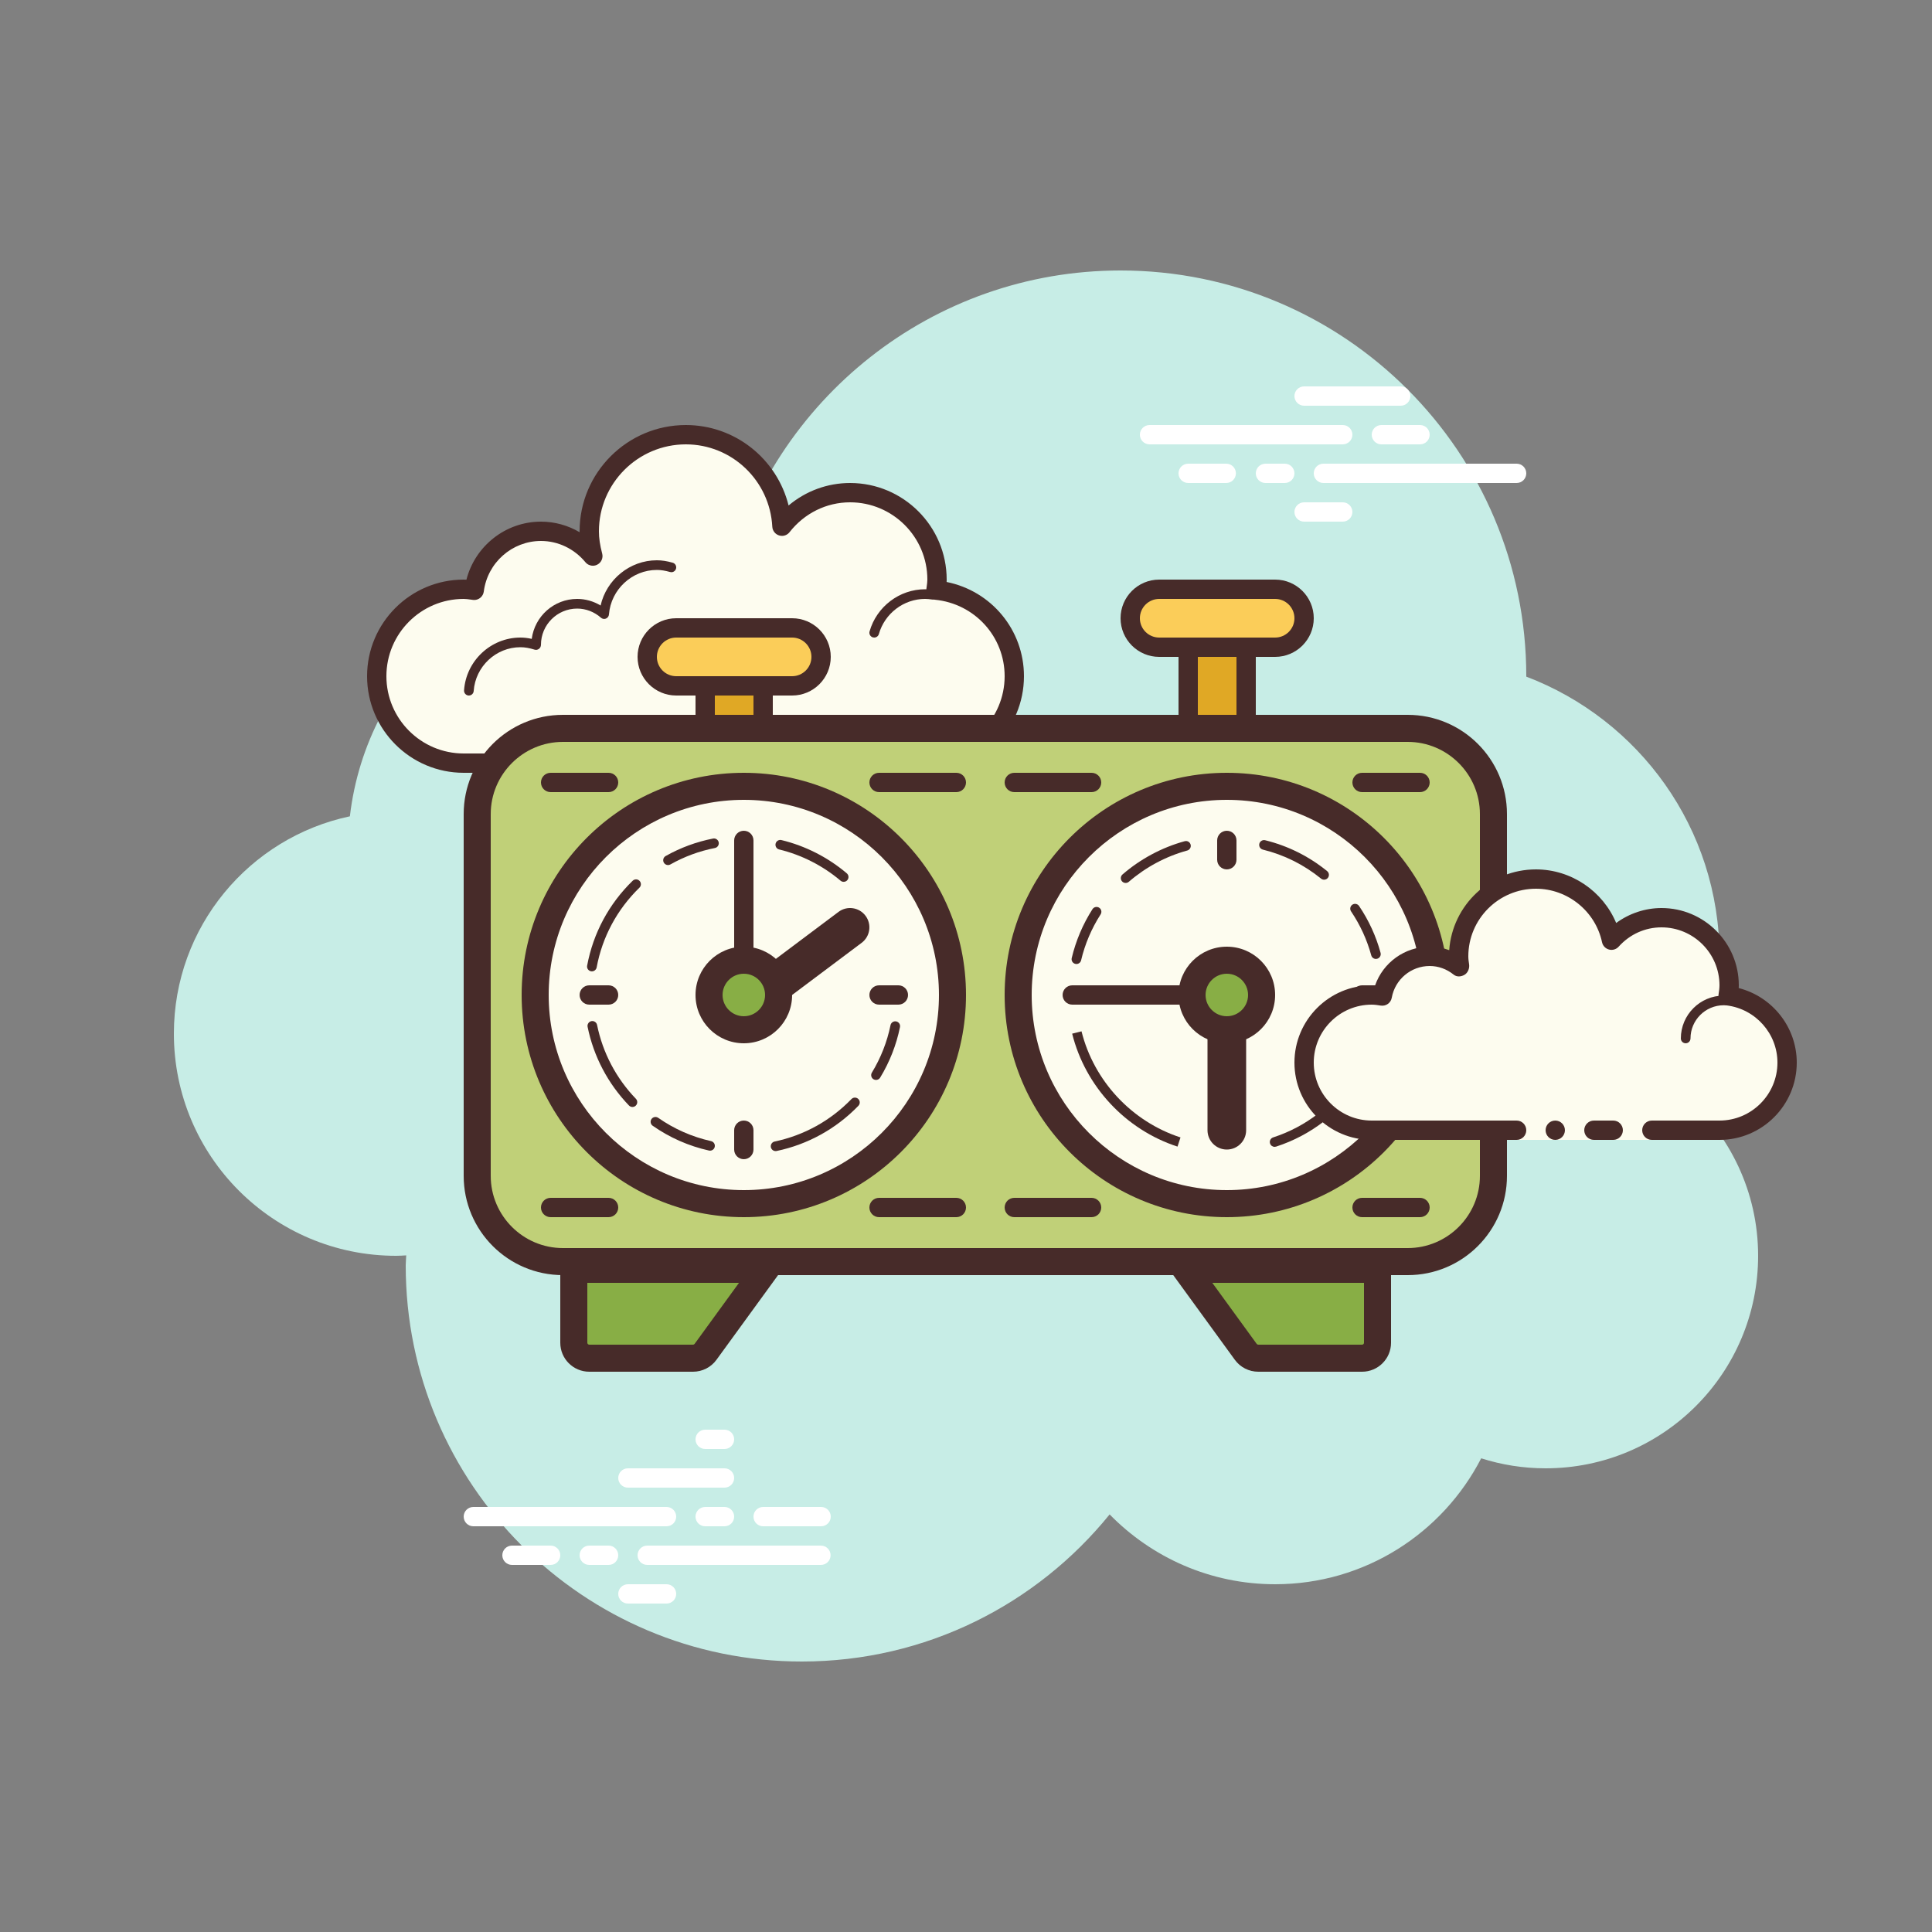 <svg xmlns="http://www.w3.org/2000/svg" viewBox="0 0 100 100"><rect x="0" y="0" width="100" height="100" fill="#808080" stroke="none"/><path fill="#c7ede6" d="M87.215,56.71C88.35,54.555,89,52.105,89,49.5c0-6.621-4.159-12.257-10.001-14.478 C78.999,35.015,79,35.008,79,35c0-11.598-9.402-21-21-21c-9.784,0-17.981,6.701-20.313,15.757C36.211,29.272,34.638,29,33,29 c-7.692,0-14.023,5.793-14.89,13.252C12.906,43.353,9,47.969,9,53.5C9,59.851,14.149,65,20.5,65c0.177,0,0.352-0.012,0.526-0.022 C21.022,65.153,21,65.324,21,65.5C21,76.822,30.178,86,41.5,86c6.437,0,12.175-2.972,15.934-7.614C59.612,80.611,62.64,82,66,82 c4.65,0,8.674-2.65,10.666-6.518C77.718,75.817,78.837,76,80,76c6.075,0,11-4.925,11-11C91,61.689,89.53,58.727,87.215,56.71z"/><path fill="#fdfcef" d="M39.5,39.5V40h3v-0.5c0,0,4.242,0,5.5,0c2.485,0,4.5-2.015,4.5-4.5 c0-2.333-1.782-4.229-4.055-4.455C48.467,30.364,48.5,30.187,48.5,30c0-2.485-2.015-4.5-4.5-4.5c-1.438,0-2.703,0.686-3.527,1.736 C40.333,24.6,38.171,22.5,35.5,22.5c-2.761,0-5,2.239-5,5c0,0.446,0.077,0.87,0.187,1.282C30.045,28.005,29.086,27.5,28,27.5 c-1.781,0-3.234,1.335-3.455,3.055C24.364,30.533,24.187,30.5,24,30.5c-2.485,0-4.5,2.015-4.5,4.5s2.015,4.5,4.5,4.5s9.5,0,9.5,0 H39.5z"/><path fill="#472b29" d="M35.5,22c-3.033,0-5.5,2.467-5.5,5.5c0,0.016,0,0.031,0,0.047C29.398,27.192,28.71,27,28,27 c-1.831,0-3.411,1.261-3.858,3.005C24.095,30.002,24.048,30,24,30c-2.757,0-5,2.243-5,5s2.243,5,5,5h15.5 c0.276,0,0.5-0.224,0.5-0.5S39.776,39,39.5,39H24c-2.206,0-4-1.794-4-4s1.794-4,4-4c0.117,0,0.23,0.017,0.343,0.032l0.141,0.019 c0.021,0.003,0.041,0.004,0.062,0.004c0.246,0,0.462-0.185,0.495-0.437C25.232,29.125,26.504,28,28,28 c0.885,0,1.723,0.401,2.301,1.1c0.098,0.118,0.241,0.182,0.386,0.182c0.078,0,0.156-0.018,0.228-0.056 c0.209-0.107,0.314-0.346,0.254-0.573C31.054,28.218,31,27.852,31,27.5c0-2.481,2.019-4.5,4.5-4.5 c2.381,0,4.347,1.872,4.474,4.263c0.011,0.208,0.15,0.387,0.349,0.45c0.05,0.016,0.101,0.024,0.152,0.024 c0.15,0,0.296-0.069,0.392-0.192C41.638,26.563,42.779,26,44,26c2.206,0,4,1.794,4,4c0,0.117-0.017,0.23-0.032,0.343l-0.019,0.141 c-0.016,0.134,0.022,0.268,0.106,0.373c0.084,0.105,0.207,0.172,0.34,0.185C50.451,31.247,52,32.949,52,35c0,2.206-1.794,4-4,4 h-5.5c-0.276,0-0.5,0.224-0.5,0.5s0.224,0.5,0.5,0.5H48c2.757,0,5-2.243,5-5c0-2.397-1.689-4.413-4.003-4.877 C48.999,30.082,49,30.041,49,30c0-2.757-2.243-5-5-5c-1.176,0-2.293,0.416-3.183,1.164C40.219,23.76,38.055,22,35.5,22L35.5,22z"/><path fill="#472b29" d="M34,29c-1.403,0-2.609,0.999-2.913,2.341C30.72,31.119,30.301,31,29.875,31 c-1.202,0-2.198,0.897-2.353,2.068C27.319,33.022,27.126,33,26.937,33c-1.529,0-2.811,1.2-2.918,2.732 C24.01,35.87,24.114,35.99,24.251,36c0.006,0,0.012,0,0.018,0c0.13,0,0.24-0.101,0.249-0.232c0.089-1.271,1.151-2.268,2.419-2.268 c0.229,0,0.47,0.042,0.738,0.127c0.022,0.007,0.045,0.01,0.067,0.01c0.055,0,0.11-0.02,0.156-0.054 C27.962,33.537,28,33.455,28,33.375c0-1.034,0.841-1.875,1.875-1.875c0.447,0,0.885,0.168,1.231,0.473 c0.047,0.041,0.106,0.063,0.165,0.063c0.032,0,0.063-0.006,0.093-0.019c0.088-0.035,0.148-0.117,0.155-0.212 C31.623,30.512,32.712,29.5,34,29.5c0.208,0,0.425,0.034,0.682,0.107c0.023,0.007,0.047,0.01,0.07,0.01 c0.109,0,0.207-0.073,0.239-0.182c0.038-0.133-0.039-0.271-0.172-0.309C34.517,29.04,34.256,29,34,29L34,29z"/><path fill="#472b29" d="M47.883,30.5c-1.326,0-2.508,0.897-2.874,2.182c-0.038,0.133,0.039,0.271,0.172,0.309 C45.205,32.997,45.228,33,45.25,33c0.109,0,0.209-0.072,0.24-0.182C45.795,31.748,46.779,31,47.883,31 c0.117,0,0.23,0.014,0.342,0.029c0.012,0.002,0.023,0.003,0.035,0.003c0.121,0,0.229-0.092,0.246-0.217 c0.019-0.137-0.077-0.263-0.214-0.281C48.158,30.516,48.022,30.5,47.883,30.5L47.883,30.5z"/><path fill="#fff" d="M34.5,79h-10c-0.276,0-0.5-0.224-0.5-0.5s0.224-0.5,0.5-0.5h10c0.276,0,0.5,0.224,0.5,0.5 S34.777,79,34.5,79z"/><path fill="#fff" d="M37.5,79h-1c-0.276,0-0.5-0.224-0.5-0.5s0.224-0.5,0.5-0.5h1c0.276,0,0.5,0.224,0.5,0.5 S37.777,79,37.5,79z"/><path fill="#fff" d="M42.491,81H33.5c-0.276,0-0.5-0.224-0.5-0.5s0.224-0.5,0.5-0.5h8.991c0.276,0,0.5,0.224,0.5,0.5 S42.767,81,42.491,81z"/><path fill="#fff" d="M31.5,81h-1c-0.276,0-0.5-0.224-0.5-0.5s0.224-0.5,0.5-0.5h1c0.276,0,0.5,0.224,0.5,0.5 S31.777,81,31.5,81z"/><path fill="#fff" d="M28.5,81h-2c-0.276,0-0.5-0.224-0.5-0.5s0.224-0.5,0.5-0.5h2c0.276,0,0.5,0.224,0.5,0.5 S28.777,81,28.5,81z"/><path fill="#fff" d="M34.5,83h-2c-0.276,0-0.5-0.224-0.5-0.5s0.224-0.5,0.5-0.5h2c0.276,0,0.5,0.224,0.5,0.5 S34.776,83,34.5,83z"/><path fill="#fff" d="M37.5,74c-0.177,0-0.823,0-1,0c-0.276,0-0.5,0.224-0.5,0.5c0,0.276,0.224,0.5,0.5,0.5 c0.177,0,0.823,0,1,0c0.276,0,0.5-0.224,0.5-0.5C38,74.224,37.776,74,37.5,74z"/><path fill="#fff" d="M37.5,76c-0.177,0-4.823,0-5,0c-0.276,0-0.5,0.224-0.5,0.5c0,0.276,0.224,0.5,0.5,0.5 c0.177,0,4.823,0,5,0c0.276,0,0.5-0.224,0.5-0.5C38,76.224,37.776,76,37.5,76z"/><path fill="#fff" d="M42.5,78c-0.177,0-2.823,0-3,0c-0.276,0-0.5,0.224-0.5,0.5c0,0.276,0.224,0.5,0.5,0.5 c0.177,0,2.823,0,3,0c0.276,0,0.5-0.224,0.5-0.5C43,78.224,42.776,78,42.5,78z"/><g><path fill="#fff" d="M69.5,23h-10c-0.276,0-0.5-0.224-0.5-0.5s0.224-0.5,0.5-0.5h10c0.276,0,0.5,0.224,0.5,0.5 S69.776,23,69.5,23z"/><path fill="#fff" d="M73.5,23h-2c-0.276,0-0.5-0.224-0.5-0.5s0.224-0.5,0.5-0.5h2c0.276,0,0.5,0.224,0.5,0.5 S73.776,23,73.5,23z"/><path fill="#fff" d="M78.5,25h-10c-0.276,0-0.5-0.224-0.5-0.5s0.224-0.5,0.5-0.5h10c0.276,0,0.5,0.224,0.5,0.5 S78.777,25,78.5,25z"/><path fill="#fff" d="M66.5,25h-1c-0.276,0-0.5-0.224-0.5-0.5s0.224-0.5,0.5-0.5h1c0.276,0,0.5,0.224,0.5,0.5 S66.776,25,66.5,25z"/><path fill="#fff" d="M63.47,25H61.5c-0.276,0-0.5-0.224-0.5-0.5s0.224-0.5,0.5-0.5h1.97c0.276,0,0.5,0.224,0.5,0.5 S63.746,25,63.47,25z"/><path fill="#fff" d="M72.5,21h-5c-0.276,0-0.5-0.224-0.5-0.5s0.224-0.5,0.5-0.5h5c0.276,0,0.5,0.224,0.5,0.5 S72.777,21,72.5,21z"/><path fill="#fff" d="M69.5,27h-2c-0.276,0-0.5-0.224-0.5-0.5s0.224-0.5,0.5-0.5h2c0.276,0,0.5,0.224,0.5,0.5 S69.776,27,69.5,27z"/></g><g><path fill="#88ae45" d="M65.127,70.3c-0.255,0-0.497-0.123-0.646-0.329L61.375,65.7H71.3v3.8c0,0.441-0.358,0.8-0.8,0.8 H65.127z"/><path fill="#472b29" d="M70.6,66.4v3.1c0,0.055-0.045,0.1-0.1,0.1h-5.373c-0.032,0-0.062-0.016-0.081-0.041L62.749,66.4 H70.6 M72,65H60l3.914,5.382C64.196,70.771,64.647,71,65.127,71H70.5c0.828,0,1.5-0.671,1.5-1.5V65L72,65z"/><path fill="#88ae45" d="M30.5,70.3c-0.441,0-0.8-0.358-0.8-0.8v-3.8h9.925l-3.106,4.27 c-0.149,0.207-0.392,0.33-0.646,0.33H30.5z"/><path fill="#472b29" d="M38.25,66.4l-2.297,3.159c-0.019,0.025-0.049,0.041-0.081,0.041H30.5c-0.055,0-0.1-0.045-0.1-0.1 v-3.1H38.25 M41,65H29v4.5c0,0.829,0.672,1.5,1.5,1.5h5.372c0.48,0,0.931-0.229,1.213-0.618L41,65L41,65z"/><path fill="#c0d078" d="M29.139,65.3c-2.447,0-4.438-1.991-4.438-4.438V42.139c0-2.447,1.991-4.438,4.438-4.438h43.723 c2.447,0,4.438,1.991,4.438,4.438v18.723c0,2.447-1.991,4.438-4.438,4.438H29.139z"/><path fill="#472b29" d="M72.862,38.4c2.061,0,3.738,1.677,3.738,3.738v18.724c0,2.061-1.677,3.738-3.738,3.738H29.138 c-2.061,0-3.738-1.677-3.738-3.738V42.138c0-2.061,1.677-3.738,3.738-3.738H72.862 M72.862,37H29.138C26.3,37,24,39.3,24,42.138 v18.724C24,63.7,26.3,66,29.138,66h43.724C75.7,66,78,63.7,78,60.862V42.138C78,39.3,75.7,37,72.862,37L72.862,37z"/><circle cx="38.5" cy="51.5" r="10.8" fill="#fdfcef"/><path fill="#472b29" d="M38.5,41.4c5.569,0,10.1,4.531,10.1,10.1s-4.531,10.1-10.1,10.1s-10.1-4.531-10.1-10.1 S32.931,41.4,38.5,41.4 M38.5,40C32.149,40,27,45.149,27,51.5S32.149,63,38.5,63S50,57.851,50,51.5S44.851,40,38.5,40L38.5,40z"/><path fill="#472b29" d="M30.636,50.277c-0.015,0-0.03-0.001-0.046-0.004c-0.136-0.025-0.226-0.156-0.2-0.291 c0.312-1.678,1.127-3.197,2.357-4.395c0.101-0.097,0.259-0.094,0.354,0.005c0.097,0.099,0.095,0.257-0.004,0.354 c-1.157,1.126-1.923,2.553-2.215,4.129C30.859,50.193,30.754,50.277,30.636,50.277z"/><path fill="#472b29" d="M32.735,57.297c-0.065,0-0.131-0.026-0.18-0.077c-1.09-1.132-1.829-2.539-2.141-4.071 c-0.027-0.135,0.061-0.267,0.195-0.295c0.132-0.027,0.267,0.06,0.295,0.195c0.292,1.439,0.987,2.761,2.01,3.824 c0.096,0.099,0.093,0.258-0.006,0.353C32.86,57.274,32.798,57.297,32.735,57.297z"/><path fill="#472b29" d="M36.751,59.558c-0.018,0-0.036-0.002-0.055-0.006c-1.049-0.234-2.029-0.666-2.913-1.283 c-0.112-0.079-0.141-0.235-0.062-0.348c0.08-0.113,0.234-0.141,0.349-0.062c0.829,0.579,1.75,0.985,2.735,1.205 c0.135,0.03,0.22,0.164,0.189,0.298C36.969,59.479,36.866,59.558,36.751,59.558z"/><path fill="#472b29" d="M40.146,59.58c-0.116,0-0.22-0.081-0.245-0.199c-0.028-0.135,0.059-0.268,0.194-0.296 c1.516-0.317,2.891-1.077,3.975-2.197c0.096-0.099,0.254-0.102,0.354-0.006c0.1,0.096,0.102,0.254,0.006,0.354 c-1.154,1.192-2.617,2.001-4.232,2.339C40.181,59.579,40.163,59.58,40.146,59.58z"/><path fill="#472b29" d="M45.342,55.898c-0.045,0-0.089-0.012-0.13-0.036c-0.118-0.072-0.155-0.225-0.084-0.343 c0.463-0.761,0.787-1.587,0.965-2.456c0.027-0.135,0.161-0.222,0.295-0.195c0.136,0.028,0.223,0.16,0.195,0.295 c-0.189,0.926-0.535,1.806-1.027,2.616C45.509,55.856,45.426,55.898,45.342,55.898z"/><path fill="#472b29" d="M43.668,45.643c-0.058,0-0.114-0.019-0.161-0.059c-0.917-0.776-2.016-1.335-3.177-1.616 c-0.135-0.032-0.217-0.168-0.185-0.302c0.033-0.134,0.17-0.217,0.302-0.184c1.237,0.299,2.406,0.894,3.382,1.721 c0.105,0.089,0.119,0.247,0.029,0.352C43.81,45.613,43.739,45.643,43.668,45.643z"/><path fill="#472b29" d="M34.577,44.776c-0.087,0-0.172-0.046-0.218-0.127c-0.067-0.12-0.025-0.273,0.095-0.341 c0.767-0.432,1.592-0.736,2.453-0.905c0.131-0.027,0.267,0.062,0.293,0.197c0.026,0.135-0.062,0.267-0.197,0.293 c-0.809,0.158-1.583,0.444-2.303,0.85C34.661,44.766,34.619,44.776,34.577,44.776z"/><circle cx="63.5" cy="51.5" r="10.8" fill="#fdfcef"/><path fill="#472b29" d="M63.5,41.4c5.569,0,10.1,4.531,10.1,10.1s-4.531,10.1-10.1,10.1s-10.1-4.531-10.1-10.1 S57.931,41.4,63.5,41.4 M63.5,40C57.149,40,52,45.149,52,51.5S57.149,63,63.5,63S75,57.851,75,51.5S69.851,40,63.5,40L63.5,40z"/><rect width="3" height="2" x="36.5" y="35.5" fill="#e0a825"/><path fill="#472b29" d="M40,38h-4v-3h4V38z M37,37h2v-1h-2V37z"/><path fill="#fbcd59" d="M41,35.5h-6c-0.828,0-1.5-0.672-1.5-1.5l0,0c0-0.828,0.672-1.5,1.5-1.5h6 c0.828,0,1.5,0.672,1.5,1.5l0,0C42.5,34.828,41.828,35.5,41,35.5z"/><path fill="#472b29" d="M41,36h-6c-1.103,0-2-0.897-2-2s0.897-2,2-2h6c1.103,0,2,0.897,2,2S42.103,36,41,36z M35,33 c-0.552,0-1,0.449-1,1s0.448,1,1,1h6c0.552,0,1-0.449,1-1s-0.448-1-1-1H35z"/><rect width="3" height="4" x="61.5" y="33.5" fill="#e0a825"/><path fill="#472b29" d="M65,38h-4v-5h4V38z M62,37h2v-3h-2V37z"/><path fill="#fbcd59" d="M66,33.5h-6c-0.828,0-1.5-0.672-1.5-1.5v0c0-0.828,0.672-1.5,1.5-1.5h6c0.828,0,1.5,0.672,1.5,1.5 v0C67.5,32.828,66.828,33.5,66,33.5z"/><path fill="#472b29" d="M66,34h-6c-1.103,0-2-0.897-2-2s0.897-2,2-2h6c1.103,0,2,0.897,2,2S67.103,34,66,34z M60,31 c-0.552,0-1,0.449-1,1s0.448,1,1,1h6c0.552,0,1-0.449,1-1s-0.448-1-1-1H60z"/><path fill="#472b29" d="M38.5,50c-0.276,0-0.5-0.224-0.5-0.5v-6c0-0.276,0.224-0.5,0.5-0.5s0.5,0.224,0.5,0.5v6 C39,49.776,38.776,50,38.5,50z"/><path fill="#472b29" d="M63.5,59.5c-0.553,0-1-0.448-1-1v-6c0-0.552,0.447-1,1-1s1,0.448,1,1v6 C64.5,59.052,64.053,59.5,63.5,59.5z"/><path fill="#472b29" d="M38.5,60c-0.276,0-0.5-0.224-0.5-0.5v-1c0-0.276,0.224-0.5,0.5-0.5s0.5,0.224,0.5,0.5v1 C39,59.776,38.776,60,38.5,60z"/><path fill="#472b29" d="M31.5,52h-1c-0.276,0-0.5-0.224-0.5-0.5s0.224-0.5,0.5-0.5h1c0.276,0,0.5,0.224,0.5,0.5 S31.776,52,31.5,52z"/><path fill="#472b29" d="M46.5,52h-1c-0.276,0-0.5-0.224-0.5-0.5s0.224-0.5,0.5-0.5h1c0.276,0,0.5,0.224,0.5,0.5 S46.776,52,46.5,52z"/><path fill="#472b29" d="M63.5,45c-0.276,0-0.5-0.224-0.5-0.5v-1c0-0.276,0.224-0.5,0.5-0.5s0.5,0.224,0.5,0.5v1 C64,44.776,63.776,45,63.5,45z"/><path fill="#472b29" d="M62.5,52h-7c-0.276,0-0.5-0.224-0.5-0.5s0.224-0.5,0.5-0.5h7c0.276,0,0.5,0.224,0.5,0.5 S62.776,52,62.5,52z"/><path fill="#472b29" d="M49.5,41h-4c-0.276,0-0.5-0.224-0.5-0.5s0.224-0.5,0.5-0.5h4c0.276,0,0.5,0.224,0.5,0.5 S49.776,41,49.5,41z"/><path fill="#472b29" d="M31.5,41h-3c-0.276,0-0.5-0.224-0.5-0.5s0.224-0.5,0.5-0.5h3c0.276,0,0.5,0.224,0.5,0.5 S31.776,41,31.5,41z"/><path fill="#472b29" d="M73.5,41h-3c-0.276,0-0.5-0.224-0.5-0.5s0.224-0.5,0.5-0.5h3c0.276,0,0.5,0.224,0.5,0.5 S73.776,41,73.5,41z"/><path fill="#472b29" d="M56.5,41h-4c-0.276,0-0.5-0.224-0.5-0.5s0.224-0.5,0.5-0.5h4c0.276,0,0.5,0.224,0.5,0.5 S56.776,41,56.5,41z"/><path fill="#472b29" d="M49.5,63h-4c-0.276,0-0.5-0.224-0.5-0.5s0.224-0.5,0.5-0.5h4c0.276,0,0.5,0.224,0.5,0.5 S49.776,63,49.5,63z"/><path fill="#472b29" d="M31.5,63h-3c-0.276,0-0.5-0.224-0.5-0.5s0.224-0.5,0.5-0.5h3c0.276,0,0.5,0.224,0.5,0.5 S31.776,63,31.5,63z"/><path fill="#472b29" d="M73.5,63h-3c-0.276,0-0.5-0.224-0.5-0.5s0.224-0.5,0.5-0.5h3c0.276,0,0.5,0.224,0.5,0.5 S73.776,63,73.5,63z"/><path fill="#472b29" d="M56.5,63h-4c-0.276,0-0.5-0.224-0.5-0.5s0.224-0.5,0.5-0.5h4c0.276,0,0.5,0.224,0.5,0.5 S56.776,63,56.5,63z"/><path fill="#472b29" d="M71.5,52h-1c-0.276,0-0.5-0.224-0.5-0.5s0.224-0.5,0.5-0.5h1c0.276,0,0.5,0.224,0.5,0.5 S71.776,52,71.5,52z"/><path fill="#472b29" d="M40.001,52c-0.305,0-0.604-0.138-0.801-0.4c-0.332-0.442-0.242-1.069,0.2-1.4l4-3 c0.441-0.332,1.067-0.242,1.399,0.2c0.332,0.442,0.242,1.069-0.2,1.4l-4,3C40.42,51.935,40.21,52,40.001,52z"/><g><circle cx="38.5" cy="51.5" r="1.8" fill="#88ae45"/><path fill="#472b29" d="M38.5,50.4c0.607,0,1.1,0.494,1.1,1.1s-0.493,1.1-1.1,1.1s-1.1-0.494-1.1-1.1 S37.893,50.4,38.5,50.4 M38.5,49c-1.381,0-2.5,1.119-2.5,2.5s1.119,2.5,2.5,2.5s2.5-1.119,2.5-2.5S39.881,49,38.5,49L38.5,49z"/></g><g><circle cx="63.5" cy="51.5" r="1.8" fill="#88ae45"/><path fill="#472b29" d="M63.5,50.4c0.607,0,1.1,0.494,1.1,1.1s-0.493,1.1-1.1,1.1s-1.1-0.494-1.1-1.1 S62.893,50.4,63.5,50.4 M63.5,49c-1.381,0-2.5,1.119-2.5,2.5s1.119,2.5,2.5,2.5s2.5-1.119,2.5-2.5S64.881,49,63.5,49L63.5,49z"/></g><g><path fill="#472b29" d="M60.948,59.348c-2.683-0.872-4.772-3.112-5.453-5.846l0.484-0.121 c0.64,2.569,2.603,4.673,5.123,5.492L60.948,59.348z"/></g><g><path fill="#472b29" d="M65.975,59.36c-0.105,0-0.203-0.067-0.237-0.173c-0.043-0.131,0.028-0.272,0.16-0.315 c0.85-0.276,1.64-0.695,2.348-1.244c0.108-0.084,0.267-0.065,0.351,0.044c0.085,0.109,0.065,0.266-0.044,0.351 c-0.754,0.585-1.595,1.031-2.5,1.325C66.026,59.356,66,59.36,65.975,59.36z"/></g><g><path fill="#472b29" d="M69.878,56.58c-0.053,0-0.105-0.017-0.151-0.051c-0.109-0.083-0.131-0.24-0.048-0.35 c0.701-0.925,1.192-2.014,1.42-3.147c0.026-0.135,0.15-0.224,0.294-0.196c0.136,0.027,0.224,0.159,0.196,0.294 c-0.242,1.207-0.765,2.365-1.512,3.35C70.028,56.546,69.953,56.58,69.878,56.58z"/></g><g><path fill="#472b29" d="M71.217,49.634c-0.11,0-0.211-0.073-0.241-0.184c-0.221-0.811-0.573-1.576-1.045-2.277 c-0.077-0.114-0.047-0.27,0.067-0.347c0.114-0.077,0.27-0.047,0.347,0.067c0.503,0.745,0.878,1.561,1.113,2.425 c0.036,0.133-0.042,0.271-0.176,0.307C71.261,49.631,71.238,49.634,71.217,49.634z"/></g><g><path fill="#472b29" d="M68.535,45.533c-0.056,0-0.111-0.018-0.157-0.056c-0.891-0.722-1.904-1.228-3.012-1.501 c-0.135-0.033-0.216-0.169-0.184-0.303c0.033-0.134,0.173-0.216,0.303-0.183c1.18,0.292,2.259,0.829,3.207,1.598 c0.107,0.087,0.124,0.244,0.037,0.352C68.68,45.502,68.607,45.533,68.535,45.533z"/></g><g><path fill="#472b29" d="M58.263,45.702c-0.07,0-0.14-0.029-0.188-0.086c-0.091-0.104-0.079-0.262,0.024-0.353 c0.929-0.804,2.042-1.4,3.219-1.722c0.14-0.037,0.271,0.042,0.308,0.175c0.036,0.133-0.042,0.271-0.175,0.307 c-1.106,0.302-2.151,0.862-3.023,1.617C58.379,45.682,58.321,45.702,58.263,45.702z"/></g><g><path fill="#472b29" d="M55.716,49.897c-0.019,0-0.038-0.002-0.058-0.007c-0.135-0.032-0.218-0.167-0.186-0.301 c0.214-0.899,0.575-1.75,1.074-2.531c0.075-0.116,0.229-0.15,0.346-0.076s0.15,0.229,0.076,0.345 c-0.47,0.733-0.81,1.533-1.01,2.377C55.932,49.819,55.829,49.897,55.716,49.897z"/></g></g><g><path fill="#fdfcef" d="M85.5,58.5c0,0,1.567,0,3.5,0s3.5-1.567,3.5-3.5c0-1.781-1.335-3.234-3.055-3.455 C89.473,51.366,89.5,51.187,89.5,51c0-1.933-1.567-3.5-3.5-3.5c-1.032,0-1.95,0.455-2.59,1.165 c-0.384-1.808-1.987-3.165-3.91-3.165c-2.209,0-4,1.791-4,4c0,0.191,0.03,0.374,0.056,0.558C75.128,49.714,74.592,49.5,74,49.5 c-1.228,0-2.245,0.887-2.455,2.055C71.366,51.527,71.187,51.5,71,51.5c-1.933,0-3.5,1.567-3.5,3.5s1.567,3.5,3.5,3.5s7.5,0,7.5,0 V59h7V58.5z"/><path fill="#472b29" d="M87.25,54C87.112,54,87,53.888,87,53.75c0-1.223,0.995-2.218,2.218-2.218 c0.034,0.009,0.737-0.001,1.244,0.136c0.133,0.036,0.212,0.173,0.176,0.306c-0.036,0.134-0.173,0.213-0.306,0.176 c-0.444-0.12-1.1-0.12-1.113-0.118c-0.948,0-1.719,0.771-1.719,1.718C87.5,53.888,87.388,54,87.25,54z"/><circle cx="80.5" cy="58.5" r=".5" fill="#472b29"/><path fill="#472b29" d="M89,59h-3.5c-0.276,0-0.5-0.224-0.5-0.5s0.224-0.5,0.5-0.5H89c1.654,0,3-1.346,3-3 c0-1.496-1.125-2.768-2.618-2.959c-0.134-0.018-0.255-0.088-0.336-0.196s-0.115-0.244-0.094-0.377C88.975,51.314,89,51.16,89,51 c0-1.654-1.346-3-3-3c-0.85,0-1.638,0.355-2.219,1c-0.125,0.139-0.321,0.198-0.5,0.148c-0.182-0.049-0.321-0.195-0.36-0.379 C82.58,47.165,81.141,46,79.5,46c-1.93,0-3.5,1.57-3.5,3.5c0,0.143,0.021,0.28,0.041,0.418c0.029,0.203-0.063,0.438-0.242,0.54 c-0.179,0.102-0.396,0.118-0.556-0.01C74.878,50.155,74.449,50,74,50c-0.966,0-1.792,0.691-1.963,1.644 c-0.048,0.267-0.296,0.446-0.569,0.405C71.314,52.025,71.16,52,71,52c-1.654,0-3,1.346-3,3s1.346,3,3,3h7.5 c0.276,0,0.5,0.224,0.5,0.5S78.776,59,78.5,59H71c-2.206,0-4-1.794-4-4s1.794-4,4-4c0.059,0,0.116,0.002,0.174,0.006 C71.588,49.82,72.711,49,74,49c0.349,0,0.689,0.061,1.011,0.18C75.176,46.847,77.126,45,79.5,45c1.831,0,3.466,1.127,4.153,2.774 C84.333,47.276,85.155,47,86,47c2.206,0,4,1.794,4,4c0,0.048-0.001,0.095-0.004,0.142C91.739,51.59,93,53.169,93,55 C93,57.206,91.206,59,89,59z"/><path fill="#472b29" d="M83.5,58c-0.159,0-0.841,0-1,0c-0.276,0-0.5,0.224-0.5,0.5c0,0.276,0.224,0.5,0.5,0.5 c0.159,0,0.841,0,1,0c0.276,0,0.5-0.224,0.5-0.5C84,58.224,83.776,58,83.5,58z"/></g></svg>
